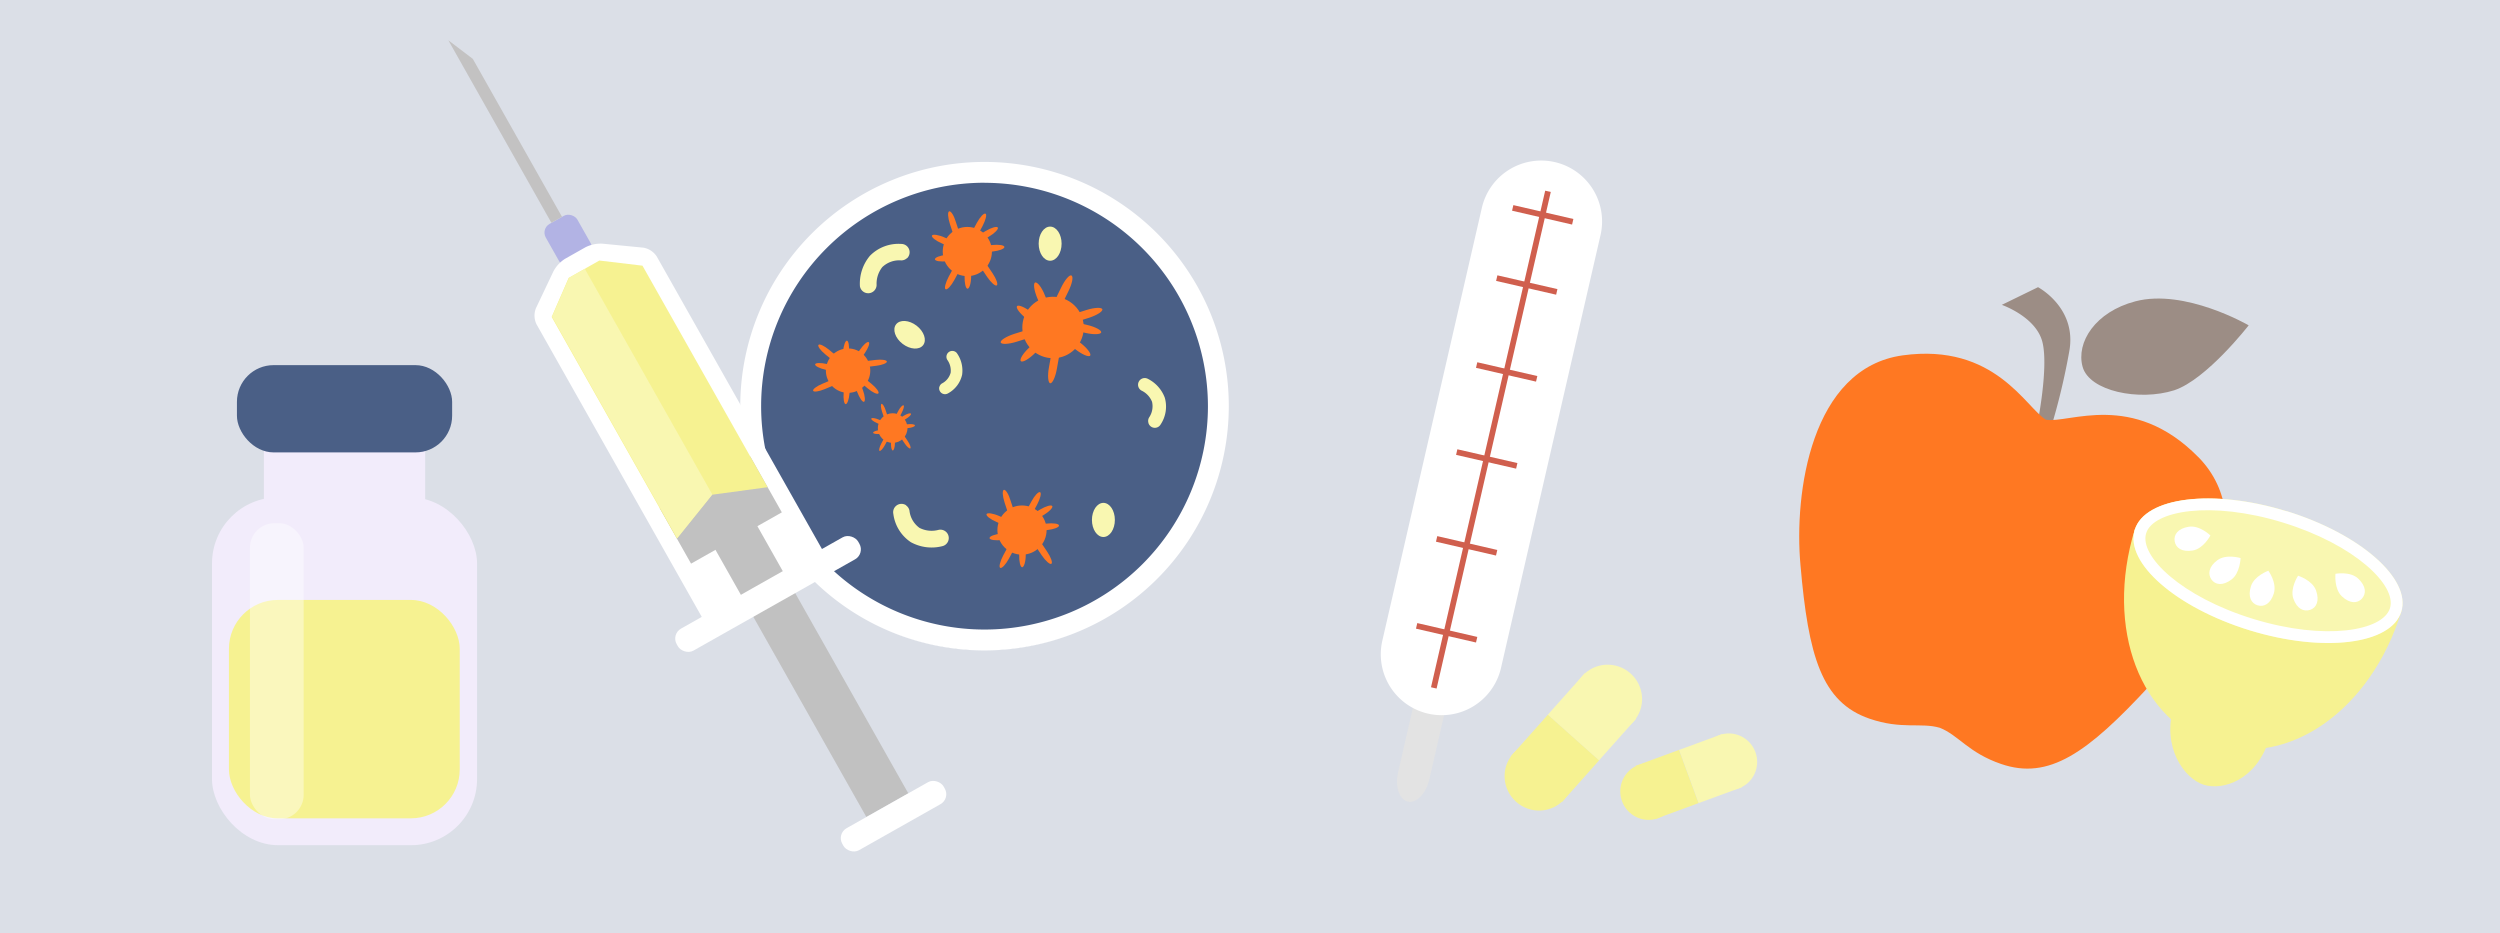 <svg id="Ebene_1" data-name="Ebene 1" xmlns="http://www.w3.org/2000/svg" width="375" height="140" viewBox="0 0 375 140"><defs><style>.cls-1{fill:#dbdfe7;}.cls-2{fill:#4a5f86;}.cls-3{fill:#fff;}.cls-4{fill:#ff7822;}.cls-5{fill:#f9f7b1;}.cls-6{fill:#f2ecfb;}.cls-7{fill:#f6f291;}.cls-8{opacity:0.4;}.cls-9{fill:#9c8d85;}.cls-10{fill:#e3e3e3;}.cls-11{fill:#d05f4e;}.cls-12{fill:#b2b3e4;}.cls-13{fill:#c3c2c2;}.cls-14{fill:#c1c1c1;}</style></defs><title>Zeichenfläche 2 Kopie 19</title><rect class="cls-1" width="375" height="140"/><circle class="cls-2" cx="147.64" cy="61.49" r="35.99"/><path class="cls-3" d="M147.68,97.57a36.64,36.64,0,1,1,36.64-36.64A36.68,36.68,0,0,1,147.68,97.57Zm0-70.16a33.51,33.51,0,1,0,33.51,33.51A33.55,33.55,0,0,0,147.68,27.42Z"/><circle class="cls-4" cx="145.1" cy="37.73" r="3.69"/><path class="cls-4" d="M146.2,36.1c-.48.89-1.07,1.52-1.31,1.39s0-1,.45-1.86l1.18-2.19c.48-.89,1.07-1.52,1.31-1.39s0,1-.45,1.86Z"/><path class="cls-4" d="M143.15,42c-.48.89-1.07,1.52-1.31,1.39s0-1,.45-1.86l1.18-2.19c.48-.89,1.07-1.52,1.31-1.39s0,1-.45,1.86Z"/><path class="cls-4" d="M144.16,35.67c.32,1,.37,1.83.11,1.91s-.72-.64-1-1.6l-.78-2.37c-.32-1-.37-1.83-.11-1.91s.72.64,1,1.6Z"/><path class="cls-4" d="M148.89,41c.57.84.85,1.66.63,1.81s-.87-.42-1.44-1.26l-1.39-2.07c-.57-.84-.85-1.66-.63-1.81s.87.42,1.44,1.26Z"/><path class="cls-4" d="M146.4,38c-1,.11-1.86,0-1.89-.28s.77-.58,1.78-.69l2.48-.27c1-.11,1.86,0,1.89.28s-.77.58-1.78.69Z"/><path class="cls-4" d="M142.13,39.18c-1,.11-1.86,0-1.89-.28s.77-.58,1.78-.69l2.48-.27c1-.11,1.86,0,1.89.28s-.77.58-1.78.69Z"/><path class="cls-4" d="M141.3,36.52c-.93-.4-1.61-.93-1.51-1.18s1-.12,1.89.28l2.29,1c.94.4,1.61.93,1.51,1.18s-1,.12-1.89-.28Z"/><path class="cls-4" d="M147.83,34.66c.87-.52,1.7-.76,1.84-.53s-.46.85-1.34,1.37l-2.14,1.28c-.87.52-1.7.76-1.84.53s.46-.85,1.34-1.37Z"/><path class="cls-4" d="M145.67,41.48c0,1-.27,1.84-.54,1.83s-.47-.85-.44-1.86l.07-2.49c0-1,.27-1.84.54-1.83s.47.85.44,1.86Z"/><path class="cls-5" d="M136.08,38.69a1.25,1.25,0,0,1-.9.37,3.69,3.69,0,0,0-2.83,1,4,4,0,0,0-.86,2.68,1.26,1.26,0,0,1-2.5.21,6.49,6.49,0,0,1,1.5-4.58,6,6,0,0,1,4.7-1.78,1.25,1.25,0,0,1,.88,2.14Z"/><circle class="cls-4" cx="157.96" cy="49.12" r="4.61" transform="translate(12.77 128.4) rotate(-45.91)"/><path class="cls-4" d="M160.35,48.61c-1.21.38-2.28.43-2.38.11s.81-.89,2-1.28l3-.94c1.21-.38,2.28-.43,2.38-.11s-.81.89-2,1.28Z"/><path class="cls-4" d="M152.49,51.26c-1.21.38-2.28.43-2.38.11s.81-.89,2-1.28l3-.94c1.21-.38,2.28-.43,2.38-.11s-.81.89-2,1.28Z"/><path class="cls-4" d="M158.91,46.46c-.55,1.14-1.26,2-1.56,1.81s-.1-1.2.46-2.34l1.36-2.79c.55-1.14,1.26-2,1.56-1.81s.1,1.2-.46,2.34Z"/><path class="cls-4" d="M158.53,55.33c-.22,1.25-.68,2.22-1,2.16s-.42-1.13-.19-2.38l.55-3.06c.22-1.25.68-2.22,1-2.16s.42,1.13.19,2.38Z"/><path class="cls-4" d="M158.88,50.5c-1-.78-1.65-1.63-1.45-1.9s1.19.15,2.2.93l2.45,1.91c1,.78,1.65,1.63,1.45,1.9s-1.19-.15-2.2-.93Z"/><path class="cls-4" d="M154,47.83c-1-.78-1.65-1.63-1.45-1.9s1.19.15,2.2.93l2.45,1.91c1,.78,1.65,1.63,1.45,1.9s-1.19-.15-2.2-.93Z"/><path class="cls-4" d="M155.6,44.74c-.49-1.17-.64-2.23-.33-2.36s1,.72,1.45,1.89l1.2,2.87c.49,1.17.64,2.23.33,2.36s-1-.72-1.45-1.89Z"/><path class="cls-4" d="M163.07,48.74c1.24.29,2.18.8,2.11,1.12s-1.15.36-2.39.07l-3-.71c-1.24-.29-2.18-.8-2.11-1.12s1.15-.36,2.39-.07Z"/><path class="cls-4" d="M155.21,53c-.91.89-1.84,1.42-2.08,1.17s.32-1.16,1.22-2l2.22-2.17c.91-.89,1.84-1.42,2.08-1.17s-.32,1.16-1.22,2Z"/><circle class="cls-4" cx="127.22" cy="55.61" r="3.33" transform="translate(47.99 169.62) rotate(-78.82)"/><path class="cls-4" d="M128.46,56.86c-.71-.58-1.16-1.21-1-1.4s.86.14,1.57.72l1.73,1.43c.71.58,1.16,1.21,1,1.4s-.86-.14-1.57-.72Z"/><path class="cls-4" d="M123.77,53.13c-.71-.58-1.16-1.21-1-1.4s.86.14,1.57.72l1.73,1.43c.71.58,1.16,1.21,1,1.4s-.86-.14-1.57-.72Z"/><path class="cls-4" d="M129.2,55.14c-.91.11-1.68,0-1.71-.24s.69-.53,1.6-.64l2.23-.27c.91-.11,1.68,0,1.71.24s-.69.53-1.6.64Z"/><path class="cls-4" d="M123.68,58.38c-.85.35-1.61.46-1.71.24s.52-.7,1.37-1.05l2.07-.87c.85-.35,1.61-.46,1.71-.24s-.52.7-1.37,1.05Z"/><path class="cls-4" d="M126.74,56.7c.08-.91.34-1.64.58-1.62s.38.79.3,1.7L127.43,59c-.08.91-.34,1.64-.58,1.62s-.38-.79-.3-1.7Z"/><path class="cls-4" d="M126.46,52.72c.08-.91.34-1.64.58-1.62s.37.79.3,1.7L127.14,55c-.08.91-.34,1.64-.58,1.62s-.37-.79-.3-1.7Z"/><path class="cls-4" d="M129,52.45c.52-.76,1.1-1.26,1.31-1.13s-.06.87-.58,1.63l-1.27,1.85c-.52.76-1.1,1.26-1.3,1.13s.06-.87.58-1.63Z"/><path class="cls-4" d="M129.45,58.55c.31.86.37,1.64.15,1.72s-.67-.56-1-1.42l-.76-2.11c-.31-.86-.37-1.64-.15-1.72s.67.56,1,1.42Z"/><path class="cls-4" d="M123.8,55.45c-.89-.2-1.58-.56-1.53-.8s.83-.26,1.72-.06l2.19.5c.89.2,1.58.56,1.53.8s-.83.26-1.72.06Z"/><path class="cls-5" d="M172.26,63.4a1,1,0,0,1,.1-.77,3,3,0,0,0,.45-2.35,3.15,3.15,0,0,0-1.52-1.66,1,1,0,0,1,.84-1.82,5.2,5.2,0,0,1,2.59,2.86,4.84,4.84,0,0,1-.62,4,1,1,0,0,1-1.84-.23Z"/><path class="cls-5" d="M135.88,75.79a1.25,1.25,0,0,1,.54.81,3.69,3.69,0,0,0,1.5,2.58,4,4,0,0,0,2.79.32,1.25,1.25,0,0,1,.7,2.41,6.49,6.49,0,0,1-4.78-.58A6,6,0,0,1,134,77.08a1.25,1.25,0,0,1,1.92-1.29Z"/><circle class="cls-4" cx="153.3" cy="79.51" r="3.69"/><path class="cls-4" d="M154.39,77.88c-.48.89-1.07,1.52-1.31,1.39s0-1,.45-1.86l1.18-2.19c.48-.89,1.07-1.52,1.31-1.39s0,1-.45,1.86Z"/><path class="cls-4" d="M151.34,83.79c-.48.89-1.07,1.52-1.31,1.39s0-1,.45-1.86l1.18-2.19c.48-.89,1.07-1.52,1.31-1.39s0,1-.45,1.86Z"/><path class="cls-4" d="M152.36,77.45c.32,1,.37,1.83.11,1.91s-.72-.64-1-1.6l-.78-2.37c-.32-1-.37-1.83-.11-1.91s.72.64,1,1.6Z"/><path class="cls-4" d="M157.08,82.76c.57.84.85,1.66.63,1.81s-.87-.42-1.44-1.26l-1.39-2.07c-.57-.84-.85-1.66-.63-1.81s.87.42,1.44,1.26Z"/><path class="cls-4" d="M154.59,79.78c-1,.11-1.86,0-1.89-.28s.77-.58,1.78-.69l2.48-.27c1-.11,1.86,0,1.89.28s-.77.58-1.78.69Z"/><path class="cls-4" d="M150.32,81c-1,.11-1.86,0-1.89-.28s.77-.58,1.78-.69l2.48-.27c1-.11,1.86,0,1.89.28s-.77.58-1.79.69Z"/><path class="cls-4" d="M149.49,78.3c-.94-.4-1.61-.93-1.51-1.18s1-.12,1.89.28l2.29,1c.94.4,1.61.93,1.51,1.18s-1,.12-1.89-.28Z"/><path class="cls-4" d="M156,76.44c.87-.52,1.7-.76,1.84-.53s-.46.85-1.34,1.37l-2.14,1.28c-.87.52-1.7.76-1.84.53s.46-.85,1.34-1.37Z"/><path class="cls-4" d="M153.86,83.26c0,1-.27,1.84-.54,1.83s-.47-.85-.44-1.86l.07-2.49c0-1,.27-1.84.54-1.83s.47.85.44,1.86Z"/><ellipse class="cls-5" cx="165.51" cy="77.99" rx="1.72" ry="2.56"/><ellipse class="cls-5" cx="136.44" cy="50.21" rx="1.72" ry="2.56" transform="translate(13.6 127.98) rotate(-52.54)"/><ellipse class="cls-5" cx="157.52" cy="36.55" rx="1.72" ry="2.56"/><circle class="cls-4" cx="133.9" cy="64.21" r="2.22"/><path class="cls-4" d="M134.55,63.24c-.29.54-.64.91-.79.84s0-.58.27-1.12l.71-1.32c.29-.54.64-.91.79-.84s0,.58-.27,1.12Z"/><path class="cls-4" d="M132.72,66.79c-.29.54-.64.91-.79.84s0-.58.27-1.12l.71-1.32c.29-.54.64-.91.79-.84s0,.58-.27,1.12Z"/><path class="cls-4" d="M133.33,63c.19.58.22,1.1.07,1.15s-.44-.38-.63-1l-.47-1.42c-.19-.58-.22-1.1-.07-1.15s.44.38.63,1Z"/><path class="cls-4" d="M136.17,66.17c.34.51.51,1,.38,1.09s-.52-.25-.86-.76l-.83-1.24c-.34-.51-.51-1-.38-1.09s.52.25.86.76Z"/><path class="cls-4" d="M134.68,64.38c-.61.07-1.12,0-1.14-.17s.46-.35,1.07-.41l1.49-.16c.61-.07,1.12,0,1.14.17s-.46.35-1.07.41Z"/><path class="cls-4" d="M132.11,65.08c-.61.07-1.12,0-1.14-.17s.46-.35,1.07-.41l1.49-.16c.61-.07,1.12,0,1.14.17s-.46.35-1.07.41Z"/><path class="cls-4" d="M131.61,63.49c-.56-.24-1-.56-.91-.71s.58-.07,1.14.17l1.37.59c.56.24,1,.56.91.71s-.57.07-1.14-.17Z"/><path class="cls-4" d="M135.54,62.37c.52-.31,1-.46,1.1-.32s-.28.51-.8.82l-1.28.77c-.52.31-1,.46-1.1.32s.28-.51.8-.82Z"/><path class="cls-4" d="M134.24,66.47c0,.61-.16,1.11-.33,1.1s-.28-.51-.26-1.12l0-1.5c0-.61.16-1.11.32-1.1s.28.51.26,1.12Z"/><path class="cls-5" d="M140.9,58.07a.87.87,0,0,1,.39-.55,2.57,2.57,0,0,0,1.31-1.62,2.75,2.75,0,0,0-.49-1.9.88.88,0,0,1,1.4-1.06,4.53,4.53,0,0,1,.81,3.26,4.22,4.22,0,0,1-2.11,2.8.88.88,0,0,1-1.32-.93Z"/><rect class="cls-6" x="31.8" y="74.6" width="39.76" height="52.18" rx="9.92" ry="9.92"/><rect class="cls-6" x="39.58" y="66.13" width="24.2" height="24.36"/><rect class="cls-2" x="35.54" y="54.77" width="32.28" height="13.09" rx="5.5" ry="5.5"/><rect class="cls-7" x="34.34" y="89.99" width="34.62" height="32.76" rx="7.33" ry="7.33"/><g class="cls-8"><rect class="cls-3" x="37.49" y="78.48" width="8.06" height="44.41" rx="3.67" ry="3.67"/></g><path id="pfad-15" class="cls-9" d="M305.72,43.07l-5.45,2.66s5.13,1.77,6.09,5.57-.75,12.29-.75,12.29l2,.7a99.16,99.16,0,0,0,2.78-11.59c1.2-6.54-4.7-9.63-4.7-9.63"/><path id="pfad-16" class="cls-4" d="M329.74,68.56c-9.84-10-19.42-5-22.85-5.6-3-1.79-7.66-11.55-21.46-9.66S269.09,74,270.07,84.74c1.18,13.7,3.18,20.59,10.35,23.06,4.86,1.67,7.68.53,10.56,1.37,2.79,1.11,4.3,3.75,9.17,5.42,7.16,2.47,12.94-1.59,22.35-11.8,7.4-7.88,17.09-24.19,7.25-34.23"/><path id="pfad-17" class="cls-9" d="M337.3,48.8s-9.57-5.56-17-3.6c-6,1.57-8.92,6.15-7.91,9.82s8.49,5.19,13.75,3.52C331,56.92,337.3,48.8,337.3,48.8"/><path class="cls-7" d="M326.11,105.77c2-6.4,8.71-12,11.54-11.18s4.75,9.73,2.79,16.12-7.06,7.9-9.89,7S324.15,112.17,326.11,105.77Z"/><path class="cls-7" d="M332.22,111.66c11,3.39,23.4-5,28-20l-40-12.27C315.63,94.44,321.18,108.27,332.22,111.66Z"/><ellipse class="cls-5" cx="340.21" cy="85.61" rx="9.35" ry="20.91" transform="translate(158.6 385.76) rotate(-72.95)"/><path class="cls-3" d="M342.43,78.38c10.78,3.31,17.12,9.42,16.07,12.84s-9.73,4.93-20.51,1.62S320.88,83.42,321.92,80s9.73-4.93,20.51-1.62m.52-1.7c-11-3.39-21.22-2.13-22.74,2.8s6.21,11.68,17.25,15.07,21.22,2.13,22.74-2.8S354,80.06,343,76.67Z"/><path class="cls-3" d="M341.08,89c-.49,1.58-1.49,2.09-2.44,1.8s-1.5-1.28-1-2.86,2.61-2.33,2.61-2.33S341.56,87.37,341.08,89Z"/><path class="cls-3" d="M334.72,86.93c-1.33,1-2.44.79-3,0s-.44-1.92.89-2.9,3.48-.32,3.48-.32S336,86,334.72,86.93Z"/><path class="cls-3" d="M328.89,82.58c-1.63.26-2.53-.41-2.69-1.4s.48-1.91,2.12-2.17,3.24,1.31,3.24,1.31S330.53,82.32,328.89,82.58Z"/><path class="cls-3" d="M344,89.79c.55,1.56,1.58,2,2.52,1.69s1.44-1.34.89-2.9-2.7-2.22-2.7-2.22S343.47,88.23,344,89.79Z"/><path class="cls-3" d="M351.28,89.45c1.21,1.13,2.33,1.08,3,.35s.67-1.85-.54-3-3.42-.73-3.42-.73S350.08,88.32,351.28,89.45Z"/><path class="cls-10" d="M214.4,116.9c-.49,2.13-1.94,3.64-3.23,3.34s-1.94-2.28-1.45-4.42l6.05-26.32c.49-2.13,1.94-3.64,3.23-3.34s1.94,2.28,1.45,4.42Z"/><path class="cls-3" d="M225.15,100.19a9.13,9.13,0,1,1-17.8-4.09l14.93-64.93a9.13,9.13,0,1,1,17.8,4.09Z"/><rect class="cls-11" x="185.44" y="65.52" width="76.43" height="0.86" transform="translate(109.24 269.13) rotate(-77.05)"/><rect class="cls-11" x="230.98" y="27.61" width="0.86" height="9.24" transform="translate(147.91 250.44) rotate(-76.99)"/><rect class="cls-11" x="228.56" y="38.13" width="0.86" height="9.24" transform="translate(136.11 256.37) rotate(-77.07)"/><rect class="cls-11" x="225.56" y="51.17" width="0.86" height="9.24" transform="translate(121.02 263.55) rotate(-77.06)"/><rect class="cls-11" x="222.56" y="64.21" width="0.86" height="9.24" transform="translate(106.03 270.78) rotate(-77.07)"/><rect class="cls-11" x="219.56" y="77.26" width="0.86" height="9.24" transform="translate(90.76 277.83) rotate(-77.01)"/><rect class="cls-11" x="216.56" y="90.3" width="0.86" height="9.24" transform="translate(75.73 285.02) rotate(-77.01)"/><rect class="cls-12" x="82.51" y="32.52" width="5.45" height="7.06" rx="1.5" ry="1.5" transform="translate(-6.71 46.57) rotate(-29.45)"/><path class="cls-3" d="M80.48,48.65a3,3,0,0,1-.09-2.42L83,40.73a5,5,0,0,1,1.76-1.91l3.06-1.73a5.08,5.08,0,0,1,2.54-.54l6.15.6a3,3,0,0,1,2,1.32l24.8,43.91a1.37,1.37,0,0,1-.52,1.86l-15.65,8.84a1.37,1.37,0,0,1-1.86-.52Z"/><polygon class="cls-13" points="67.25 6.04 82.71 33.42 84.3 32.52 70.92 8.83 67.25 6.04"/><rect class="cls-14" x="116.99" y="73.22" width="7.22" height="50.84" transform="translate(-32.92 72.07) rotate(-29.46)"/><rect class="cls-3" x="99.57" y="87.2" width="31.27" height="3.79" rx="1.71" ry="1.71" transform="translate(-28.92 68.18) rotate(-29.46)"/><rect class="cls-3" x="125.3" y="120.53" width="17.46" height="3.79" rx="1.71" ry="1.71" transform="translate(-42.88 81.75) rotate(-29.46)"/><rect class="cls-14" x="100.28" y="71.7" width="15.64" height="9.62" transform="translate(-23.65 63.06) rotate(-29.46)"/><polygon class="cls-7" points="82.75 47.54 85.3 41.69 89.9 39.08 96.37 39.85 115.14 73.08 106.8 74.21 101.52 80.77 82.75 47.54"/><polygon class="cls-5" points="82.81 47.51 85.35 41.66 87.72 40.32 106.85 74.18 101.58 80.74 82.81 47.51"/><rect class="cls-5" x="234.61" y="102.39" width="8.38" height="10.29" transform="translate(-0.34 214.32) rotate(-48.31)"/><ellipse class="cls-5" cx="241.21" cy="104.83" rx="5.08" ry="5.14" transform="translate(2.49 215.21) rotate(-48.31)"/><rect class="cls-7" x="229.04" y="108.65" width="8.38" height="10.29" transform="translate(-6.87 212.25) rotate(-48.31)"/><ellipse class="cls-7" cx="230.81" cy="116.49" rx="5.08" ry="5.14" transform="translate(-9.7 211.36) rotate(-48.31)"/><rect class="cls-5" x="253.1" y="111.05" width="6.92" height="8.5" transform="translate(-24.02 95.57) rotate(-20.18)"/><ellipse class="cls-5" cx="259.37" cy="114.27" rx="4.2" ry="4.25" transform="translate(-23.5 96.48) rotate(-20.18)"/><rect class="cls-7" x="246.6" y="113.44" width="6.92" height="8.5" transform="translate(-25.25 93.47) rotate(-20.18)"/><ellipse class="cls-7" cx="247.25" cy="118.72" rx="4.2" ry="4.25" transform="translate(-25.78 92.6) rotate(-20.18)"/></svg>